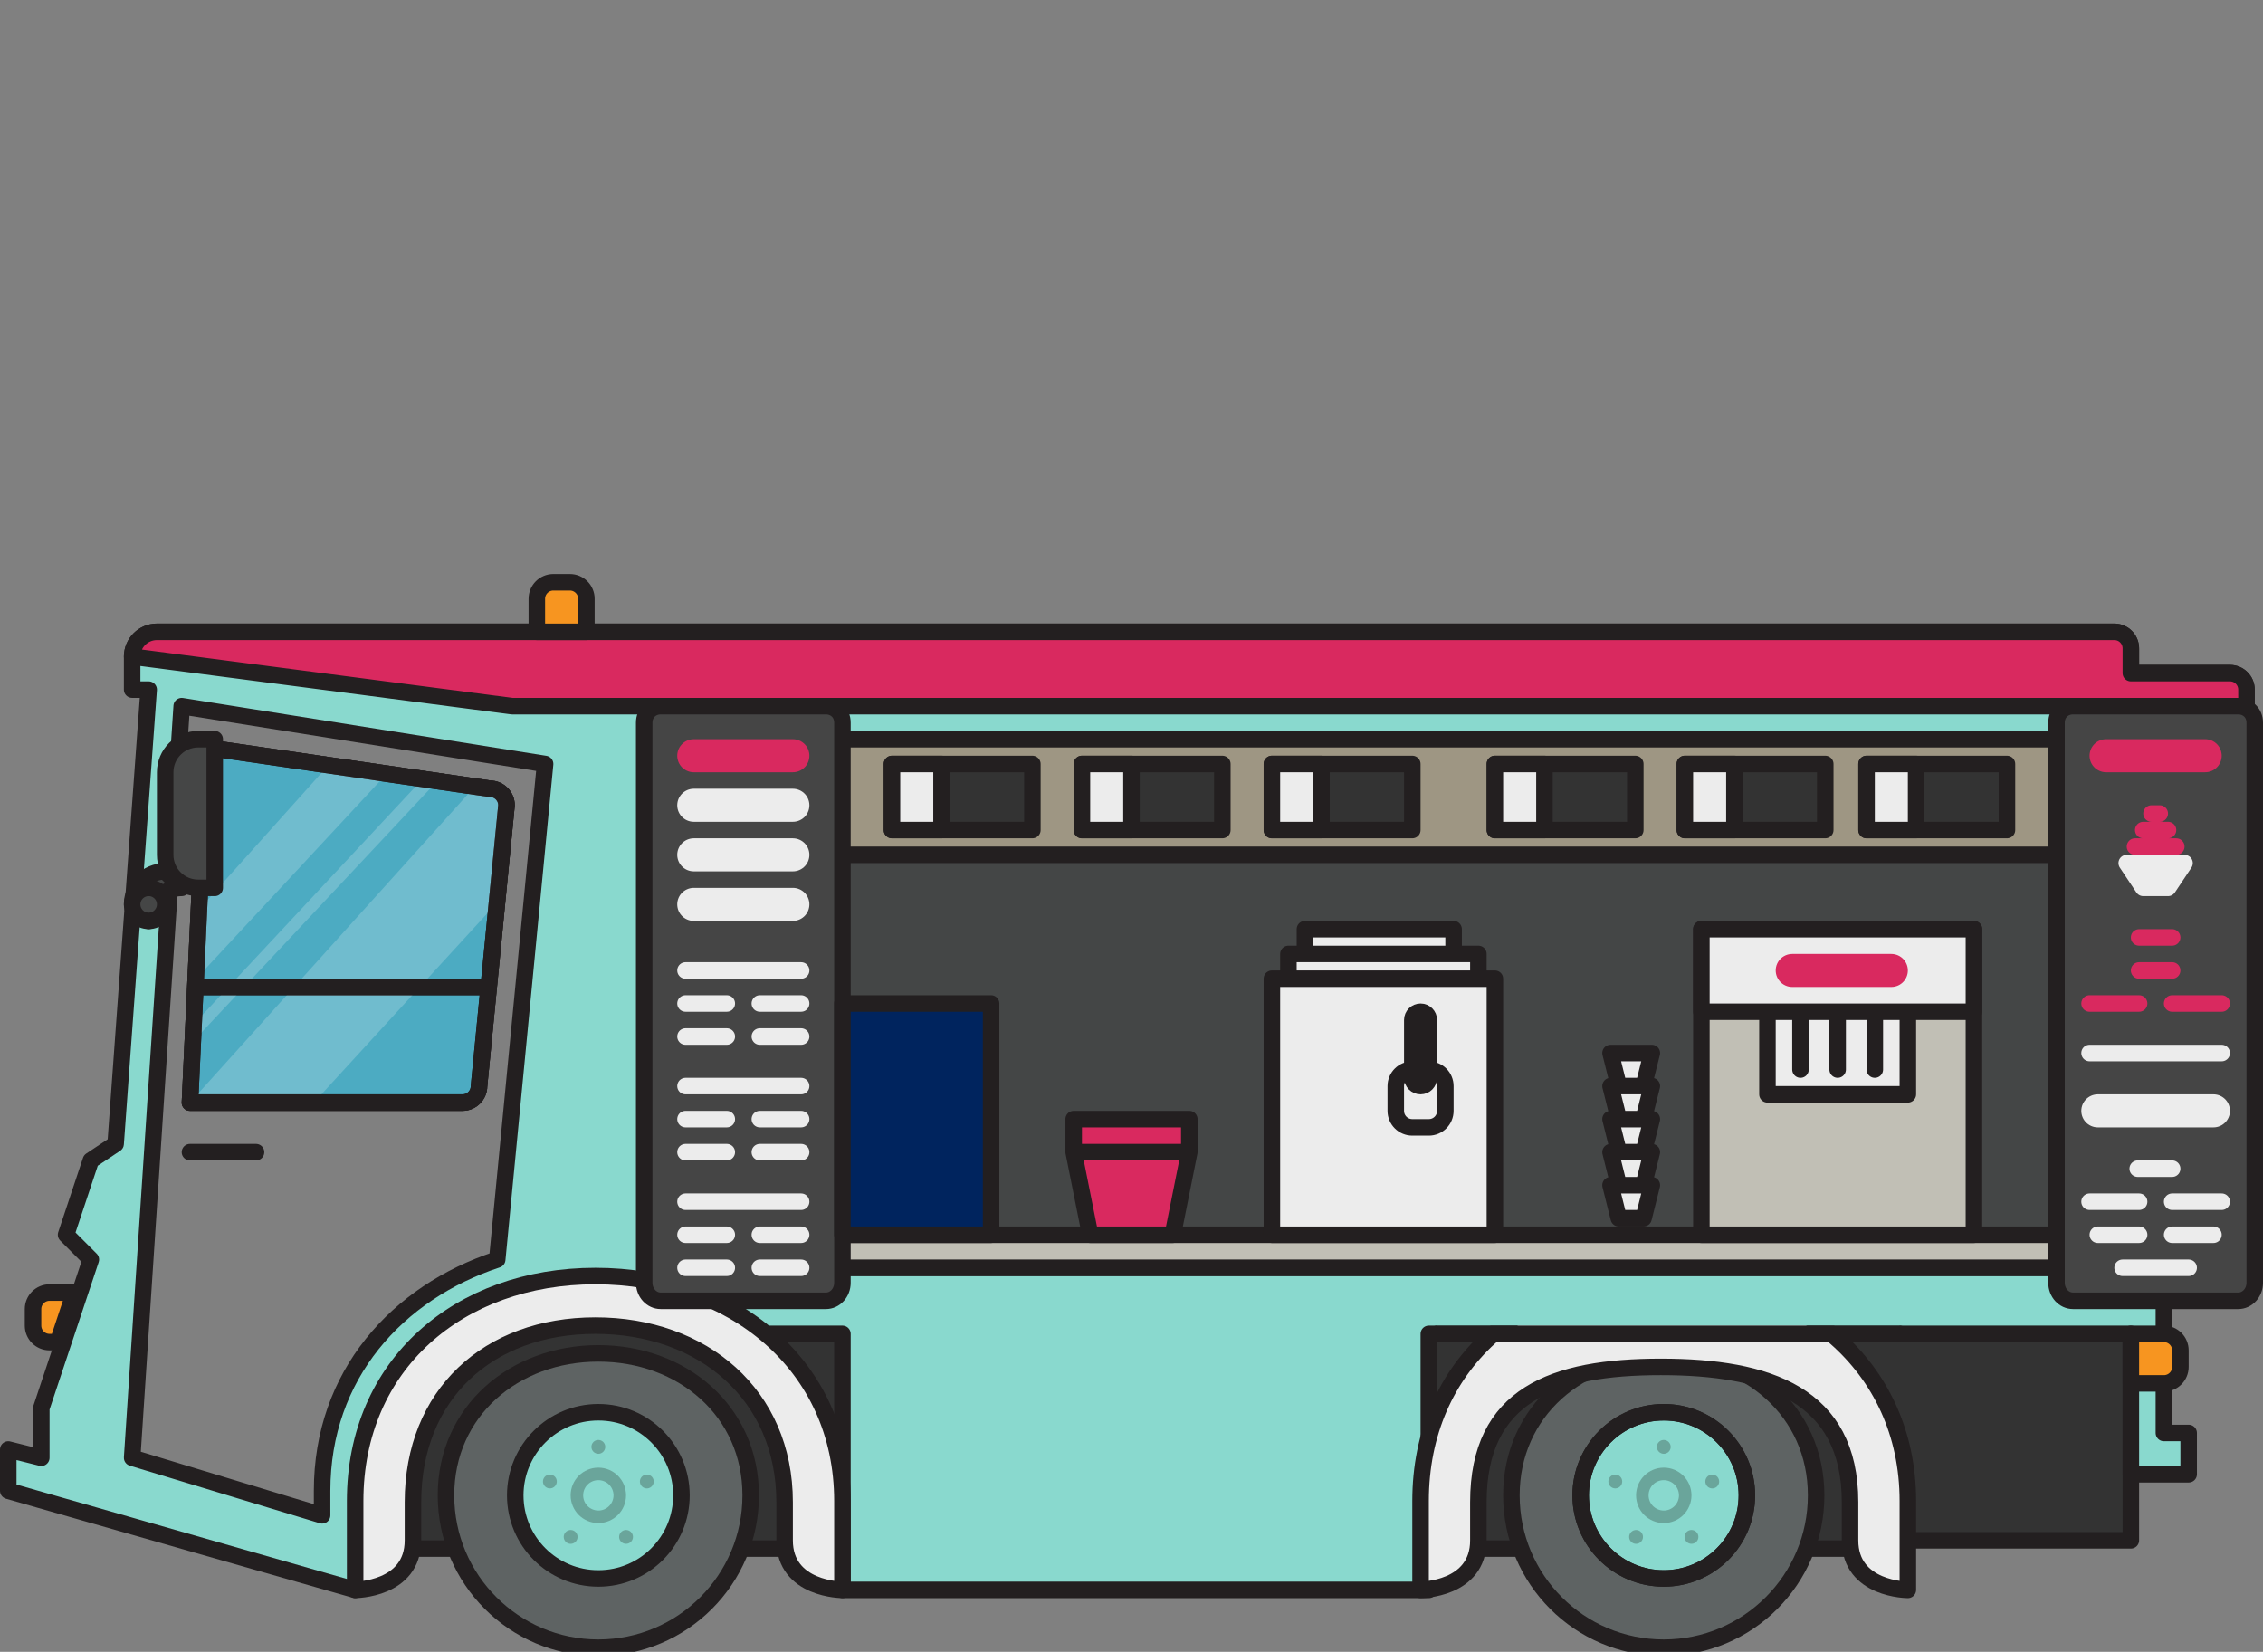 <?xml version="1.0" encoding="utf-8"?>
<!-- Generator: Adobe Illustrator 16.0.1, SVG Export Plug-In . SVG Version: 6.00 Build 0)  -->
<!DOCTYPE svg PUBLIC "-//W3C//DTD SVG 1.1//EN" "http://www.w3.org/Graphics/SVG/1.1/DTD/svg11.dtd">
<svg version="1.1" id="Layer_1" xmlns="http://www.w3.org/2000/svg" xmlns:xlink="http://www.w3.org/1999/xlink" x="0px" y="0px"
	 width="548px" height="400px" viewBox="0 0 548 400" enable-background="new 0 0 548 400" xml:space="preserve">
<rect x="0" y="0" width="548" height="400" fill="#808080" stroke="none"/>
<path fill="#333333" stroke="#231F20" stroke-width="4" stroke-linecap="round" stroke-linejoin="round" stroke-miterlimit="10" d="
	M442,373h74v-50h-84L442,373z"/>
<path fill="#333333" stroke="#231F20" stroke-width="4" stroke-miterlimit="10" d="M92,375h362c10.514-13.279-12-58-46-60
	c-57.39-3.376-240.865,0-262,0C96,315,92,363,92,375z"/>
<circle fill="none" stroke="#231F20" stroke-width="4" stroke-miterlimit="10" cx="144.895" cy="362.106" r="20.124"/>
<g class="wheel">
	<path fill="#5E6363" stroke="#231F20" stroke-width="4" stroke-miterlimit="10" d="M181.788,362.105
		c0,20.377-16.518,36.895-36.895,36.895c-20.375,0-36.894-16.518-36.894-36.895c0-20.375,16.517-34.379,36.893-34.379
		C165.27,327.727,181.787,341.73,181.788,362.105L181.788,362.105z"/>
	
		<circle fill="#89D9CE" stroke="#231F20" stroke-width="4" stroke-linecap="round" stroke-linejoin="round" stroke-miterlimit="10" cx="144.895" cy="362.106" r="20.124"/>
	<circle fill="#6AA59B" cx="144.894" cy="362.106" r="6.708"/>
	<path fill="#6AA59B" d="M133.673,357.156c0.883,0.287,1.365,1.234,1.078,2.113c-0.286,0.879-1.23,1.359-2.114,1.074
		c-0.877-0.285-1.36-1.232-1.075-2.109c0.29-0.881,1.232-1.362,2.113-1.08L133.673,357.156z M136.827,371.184
		c0.55-0.75,1.598-0.918,2.346-0.373s0.912,1.595,0.37,2.342c-0.542,0.752-1.595,0.916-2.342,0.373
		C136.453,372.98,136.287,371.93,136.827,371.184L136.827,371.184z M150.245,373.152c-0.543-0.752-0.377-1.801,0.37-2.344
		c0.75-0.543,1.8-0.377,2.345,0.373c0.544,0.746,0.377,1.799-0.373,2.342C151.839,374.066,150.79,373.896,150.245,373.152
		L150.245,373.152z M157.152,360.35c-0.884,0.282-1.83-0.199-2.113-1.078c-0.286-0.879,0.196-1.826,1.076-2.111
		c0.88-0.29,1.83,0.193,2.112,1.076C158.514,359.115,158.03,360.061,157.152,360.35L157.152,360.35z M146.573,350.365
		c-0.004,0.928-0.754,1.682-1.678,1.68c-0.926-0.004-1.674-0.753-1.677-1.68c-0.003-0.926,0.75-1.68,1.677-1.676
		c0.927,0,1.677,0.75,1.678,1.674V350.365z"/>
</g>
<path fill="#89D9CE" d="M148.572,362.105c-0.008,2.029-1.65,3.68-3.676,3.678c-2.033-0.006-3.676-1.648-3.676-3.678
	c-0.008-2.035,1.643-3.684,3.676-3.676c2.024-0.003,3.668,1.646,3.676,3.674V362.105z"/>
<g class="wheel">
	<path fill="#5E6363" stroke="#231F20" stroke-width="4" stroke-miterlimit="10" d="M439.788,362.105
		c0,20.377-16.519,36.895-36.896,36.895c-20.376,0-36.894-16.518-36.894-36.895c0-20.375,16.517-34.379,36.893-34.379
		C423.27,327.727,439.787,341.73,439.788,362.105L439.788,362.105z"/>
	
		<circle fill="#89D9CE" stroke="#231F20" stroke-width="4" stroke-linecap="round" stroke-linejoin="round" stroke-miterlimit="10" cx="402.894" cy="362.106" r="20.124"/>
	<circle fill="#6AA59B" cx="402.894" cy="362.106" r="6.708"/>
	<circle fill="none" stroke="#231F20" stroke-width="4" stroke-miterlimit="10" cx="402.894" cy="362.106" r="20.124"/>
	<circle fill="#6AA59B" cx="391.156" cy="358.751" r="1.677"/>
	<path fill="#6AA59B" d="M394.828,371.184c0.55-0.75,1.598-0.918,2.345-0.373s0.913,1.595,0.37,2.342
		c-0.542,0.752-1.596,0.916-2.342,0.373C394.454,372.98,394.288,371.93,394.828,371.184L394.828,371.184z M408.244,373.152
		c-0.543-0.752-0.377-1.801,0.37-2.344c0.75-0.543,1.8-0.377,2.345,0.373c0.544,0.746,0.378,1.799-0.372,2.342
		S408.787,373.896,408.244,373.152L408.244,373.152z M415.15,360.35c-0.883,0.282-1.827-0.199-2.11-1.078
		c-0.287-0.879,0.195-1.826,1.076-2.111c0.88-0.29,1.83,0.193,2.109,1.076C416.514,359.115,416.03,360.061,415.15,360.35
		L415.15,360.35z M404.573,350.365c-0.003,0.928-0.753,1.682-1.677,1.68c-0.926-0.004-1.676-0.753-1.678-1.68
		c-0.005-0.926,0.75-1.68,1.676-1.676c0.927,0,1.676,0.75,1.678,1.674L404.573,350.365z"/>
</g>
<path fill="#89D9CE" d="M406.573,362.105c-0.008,2.029-1.652,3.68-3.677,3.678c-2.033-0.006-3.678-1.648-3.678-3.678
	c-0.008-2.035,1.644-3.684,3.676-3.676c2.024-0.003,3.671,1.646,3.678,3.674L406.573,362.105z"/>
<path fill="#89D9CE" stroke="#231F20" stroke-width="4" stroke-linecap="round" stroke-linejoin="round" stroke-miterlimit="10" d="
	M544,171v-4c0-2.21-1.79-4-4-4h-24v-6c0-2.21-1.79-4-4-4H38c-3.314,0-6,2.687-6,6v8h4l-8,110l-6,4l-6,18l6,6l-12,36v12l-8-2v10
	l84,24l20-62h8l34-10l24,10h32v62h142v-62h26l30-8l34,8h80v34h14v-10h-6V217L544,171z M120.405,305C96.22,312.977,78,332.93,78,361
	v5.938L32,353l12-182l88,14L120.405,305z"/>
<path fill="#D9295F" stroke="#231F20" stroke-width="4" stroke-linecap="round" stroke-linejoin="round" stroke-miterlimit="10" d="
	M544,171v-4c0-2.21-1.79-4-4-4h-24v-6c0-2.21-1.79-4-4-4H38c-3.314,0-6,2.687-6,6l92,12H544z"/>
<path fill="#ECECEC" stroke="#231F20" stroke-width="4" stroke-linecap="round" stroke-linejoin="round" stroke-miterlimit="10" d="
	M86,363.473V385c0,0,14,0,14-12v-9.242C100,337.742,118.163,321,144.18,321c26.017,0,45.82,16.742,45.82,42.758V373
	c0,12,14,12,14,12v-21.527C204,330.434,177.218,309,144.18,309C111.14,309,86,330.434,86,363.473z M344,363.473V385c0,0,14,0,14-12
	v-9.242C358,337.742,376.163,331,402.18,331S448,337.742,448,363.758V373c0,12,14,12,14,12v-21.527
	C462,330.434,435.22,309,402.18,309S344,330.434,344,363.473z"/>
<path fill="#89D9CE" d="M348,293h112v28H348V293z"/>
<path fill="#89D9CE" stroke="#231F20" stroke-width="4" stroke-linecap="round" stroke-linejoin="round" stroke-miterlimit="10" d="
	M460,323H348"/>
<path fill="#444646" stroke="#231F20" stroke-width="4" stroke-linecap="round" stroke-linejoin="round" stroke-miterlimit="10" d="
	M182,179h334v128H182V179z"/>
<path fill="#C1BFB5" stroke="#231F20" stroke-width="4" stroke-linecap="round" stroke-linejoin="round" stroke-miterlimit="10" d="
	M196,299h310v8H196V299z"/>
<path fill="#9E9683" stroke="#231F20" stroke-width="4" stroke-linecap="round" stroke-linejoin="round" stroke-miterlimit="10" d="
	M196,179h310v28H196V179z"/>
<g>
	
		<path fill="#333333" stroke="#231F20" stroke-width="4" stroke-linecap="round" stroke-linejoin="round" stroke-miterlimit="10" d="
		M216,185h34v16h-34V185z"/>
	
		<path fill="#ECECEC" stroke="#231F20" stroke-width="4" stroke-linecap="round" stroke-linejoin="round" stroke-miterlimit="10" d="
		M216,185h12v16h-12V185z"/>
	
		<path fill="#333333" stroke="#231F20" stroke-width="4" stroke-linecap="round" stroke-linejoin="round" stroke-miterlimit="10" d="
		M262,185h34v16h-34V185z"/>
	
		<path fill="#ECECEC" stroke="#231F20" stroke-width="4" stroke-linecap="round" stroke-linejoin="round" stroke-miterlimit="10" d="
		M262,185h12v16h-12V185z"/>
	
		<path fill="#333333" stroke="#231F20" stroke-width="4" stroke-linecap="round" stroke-linejoin="round" stroke-miterlimit="10" d="
		M308,185h34v16h-34V185z"/>
	
		<path fill="#ECECEC" stroke="#231F20" stroke-width="4" stroke-linecap="round" stroke-linejoin="round" stroke-miterlimit="10" d="
		M308,185h12v16h-12V185z"/>
	
		<path fill="#333333" stroke="#231F20" stroke-width="4" stroke-linecap="round" stroke-linejoin="round" stroke-miterlimit="10" d="
		M362,185h34v16h-34V185z"/>
	
		<path fill="#ECECEC" stroke="#231F20" stroke-width="4" stroke-linecap="round" stroke-linejoin="round" stroke-miterlimit="10" d="
		M362,185h12v16h-12V185z"/>
	
		<path fill="#333333" stroke="#231F20" stroke-width="4" stroke-linecap="round" stroke-linejoin="round" stroke-miterlimit="10" d="
		M408,185h34v16h-34V185z"/>
	
		<path fill="#ECECEC" stroke="#231F20" stroke-width="4" stroke-linecap="round" stroke-linejoin="round" stroke-miterlimit="10" d="
		M408,185h12v16h-12V185z"/>
	
		<path fill="#333333" stroke="#231F20" stroke-width="4" stroke-linecap="round" stroke-linejoin="round" stroke-miterlimit="10" d="
		M452,185h34v16h-34V185z"/>
	
		<path fill="#ECECEC" stroke="#231F20" stroke-width="4" stroke-linecap="round" stroke-linejoin="round" stroke-miterlimit="10" d="
		M452,185h12v16h-12V185z"/>
</g>
<path fill="#89D9CE" stroke="#231F20" stroke-width="4" stroke-linecap="round" stroke-linejoin="round" stroke-miterlimit="10" d="
	M62,279H46"/>
<g>
	
		<path fill="#4CABC2" stroke="#231F20" stroke-width="4" stroke-linecap="round" stroke-linejoin="round" stroke-miterlimit="10" d="
		M46,267h66c2.21,0,4-1.79,4-4l6.653-68c0-2.21-1.79-4-4-4L50,181L46,267z M48,239h70"/>
</g>
<g>
	
		<path fill="#4CABC2" stroke="#231F20" stroke-width="4" stroke-linecap="round" stroke-linejoin="round" stroke-miterlimit="10" d="
		M46,267h66c2.21,0,4-1.79,4-4l6.653-68c0-2.21-1.79-4-4-4L50,181L46,267z M48,239h70"/>
</g>
<path opacity="0.2" fill="#FFFFFF" enable-background="new    " d="M94,187l-46.25,49.75L47.5,221L78,187H94z M106,189l-60,64v-4
	l56-60H106z M120,219l-44,48H46l68.5-76l7.5,2L120,219z"/>
<g>
	<path fill="none" stroke="#231F20" stroke-width="4" stroke-linecap="round" stroke-linejoin="round" stroke-miterlimit="10" d="
		M46,267h66c2.21,0,4-1.79,4-4l6.653-68c0-2.21-1.79-4-4-4L50,181L46,267z M48,239h70"/>
</g>
<path fill="#F79520" stroke="#231F20" stroke-width="4" stroke-linecap="round" stroke-linejoin="round" stroke-miterlimit="10" d="
	M142,153v-8c0-2.21-1.79-4-4-4h-4c-2.21,0-4,1.79-4,4v8H142z M18,313h-6c-2.21,0-4,1.79-4,4v4c0,2.21,1.79,4,4,4h2L18,313z M516,335
	h8c2.21,0,4-1.79,4-4v-4c0-2.21-1.79-4-4-4h-8V335z"/>
<g>
	
		<path fill="#454646" stroke="#231F20" stroke-width="4" stroke-linecap="round" stroke-linejoin="round" stroke-miterlimit="10" d="
		M36,223c0-4.418,3.582-8,8-8l-4-4c-4.418,0-8,3.582-8,8L36,223z M52,215h-4c-4.418,0-8-3.582-8-8v-20c0-4.418,3.582-8,8-8h4V215z"
		/>
	
		<circle fill="#454646" stroke="#231F20" stroke-width="4" stroke-linecap="round" stroke-linejoin="round" stroke-miterlimit="10" cx="36" cy="219" r="4"/>
</g>
<path fill="#454545" stroke="#231F20" stroke-width="4" stroke-linecap="round" stroke-linejoin="round" stroke-miterlimit="10" d="
	M546,175c0-2.41-1.79-4-4-4h-40c-2.21,0-4,1.59-4,4v135.637c0,2.41,1.79,4.363,4,4.363h40c2.21,0,4-1.954,4-4.363V175z"/>
<path fill="none" stroke="#D9295F" stroke-width="8" stroke-linecap="round" stroke-linejoin="round" stroke-miterlimit="10" d="
	M510,183h24"/>
<path fill="none" stroke="#D9295F" stroke-width="4" stroke-linecap="round" stroke-linejoin="round" stroke-miterlimit="10" d="
	M518,227h8 M518,235h8 M506,243h12 M526,243h12"/>
<g>
	<path fill="none" stroke="#D9295F" stroke-width="4" stroke-linecap="round" stroke-linejoin="round" stroke-miterlimit="10" d="
		M521,197h2 M519,201h6 M517,205h10"/>
	
		<path fill="#ECECEC" stroke="#ECECEC" stroke-width="4" stroke-linecap="round" stroke-linejoin="round" stroke-miterlimit="10" d="
		M529,209h-14l4,6h6L529,209z"/>
</g>
<path fill="none" stroke="#ECECEC" stroke-width="4" stroke-linecap="round" stroke-linejoin="round" stroke-miterlimit="10" d="
	M508,299h10 M526,299h10 M517.666,283H526 M506,291h12 M526,291h12 M514,307h16 M506,255h32"/>
<path fill="none" stroke="#ECECEC" stroke-width="8" stroke-linecap="round" stroke-linejoin="round" stroke-miterlimit="10" d="
	M508,269h28"/>
<path fill="#454545" stroke="#231F20" stroke-width="4" stroke-linecap="round" stroke-linejoin="round" stroke-miterlimit="10" d="
	M204,175c0-2.41-1.79-4-4-4h-40c-2.21,0-4,1.59-4,4v135.637c0,2.41,1.79,4.363,4,4.363h40c2.21,0,4-1.954,4-4.363V175z"/>
<path fill="none" stroke="#D9295F" stroke-width="8" stroke-linecap="round" stroke-linejoin="round" stroke-miterlimit="10" d="
	M168,183h24"/>
<path fill="none" stroke="#ECECEC" stroke-width="4" stroke-linecap="round" stroke-linejoin="round" stroke-miterlimit="10" d="
	M166,235h28 M166,243h10 M184,243h10 M166,251h10 M184,251h10 M166,263h28 M166,271h10 M184,271h10 M184,279h10 M166,279h10
	 M166,291h28 M166,299h10 M184,299h10 M184,307h10 M166,307h10"/>
<path fill="none" stroke="#ECECEC" stroke-width="8" stroke-linecap="round" stroke-linejoin="round" stroke-miterlimit="10" d="
	M168,195h24 M168,207h24 M168,219h24"/>
<path fill="#00245E" stroke="#231F20" stroke-width="4" stroke-linecap="round" stroke-linejoin="round" stroke-miterlimit="10" d="
	M204,243h36v56h-36V243z"/>
<path fill="#D9295F" stroke="#231F20" stroke-width="4" stroke-linecap="round" stroke-linejoin="round" stroke-miterlimit="10" d="
	M260,279h28l-4,20h-20L260,279z M260,271h28v8h-28V271z"/>
<path fill="#C1BFB5" stroke="#231F20" stroke-width="4" stroke-linecap="round" stroke-linejoin="round" stroke-miterlimit="10" d="
	M412,225h66v74h-66V225z"/>
<path fill="#ECECEC" stroke="#231F20" stroke-width="4" stroke-linecap="round" stroke-linejoin="round" stroke-miterlimit="10" d="
	M412,225h66v20h-66V225z M428,245h34v20h-34V245z"/>
<path fill="#444646" stroke="#231F20" stroke-width="4" stroke-linecap="round" stroke-linejoin="round" stroke-miterlimit="10" d="
	M436,259v-12 M445,259v-12 M454,259v-12"/>
<path fill="none" stroke="#D9295F" stroke-width="8" stroke-linecap="round" stroke-linejoin="round" stroke-miterlimit="10" d="
	M434,235h24"/>
<path fill="#ECECEC" stroke="#231F20" stroke-width="4" stroke-linecap="round" stroke-linejoin="round" stroke-miterlimit="10" d="
	M308,237h54v62h-54V237z M312,231h46v6h-46V231z M316,225h36v6h-36V225z M350,269c0,2.21-1.79,4-4,4h-4c-2.21,0-4-1.79-4-4v-6
	c0-2.21,1.79-4,4-4h4c2.21,0,4,1.79,4,4V269z"/>
<path fill="#444646" stroke="#231F20" stroke-width="4" stroke-linecap="round" stroke-linejoin="round" stroke-miterlimit="10" d="
	M346,261c0,1.104-0.896,2-2,2s-2-0.896-2-2v-14c0-1.104,0.896-2,2-2s2,0.896,2,2V261z"/>
<path fill="#ECECEC" stroke="#231F20" stroke-width="4" stroke-linecap="round" stroke-linejoin="round" stroke-miterlimit="10" d="
	M398,295h-6l-2-8h10L398,295z M398,287h-6l-2-8h10L398,287z M398,279h-6l-2-8h10L398,279z M398,271h-6l-2-8h10L398,271z M398,263h-6
	l-2-8h10L398,263z"/>
</svg>
